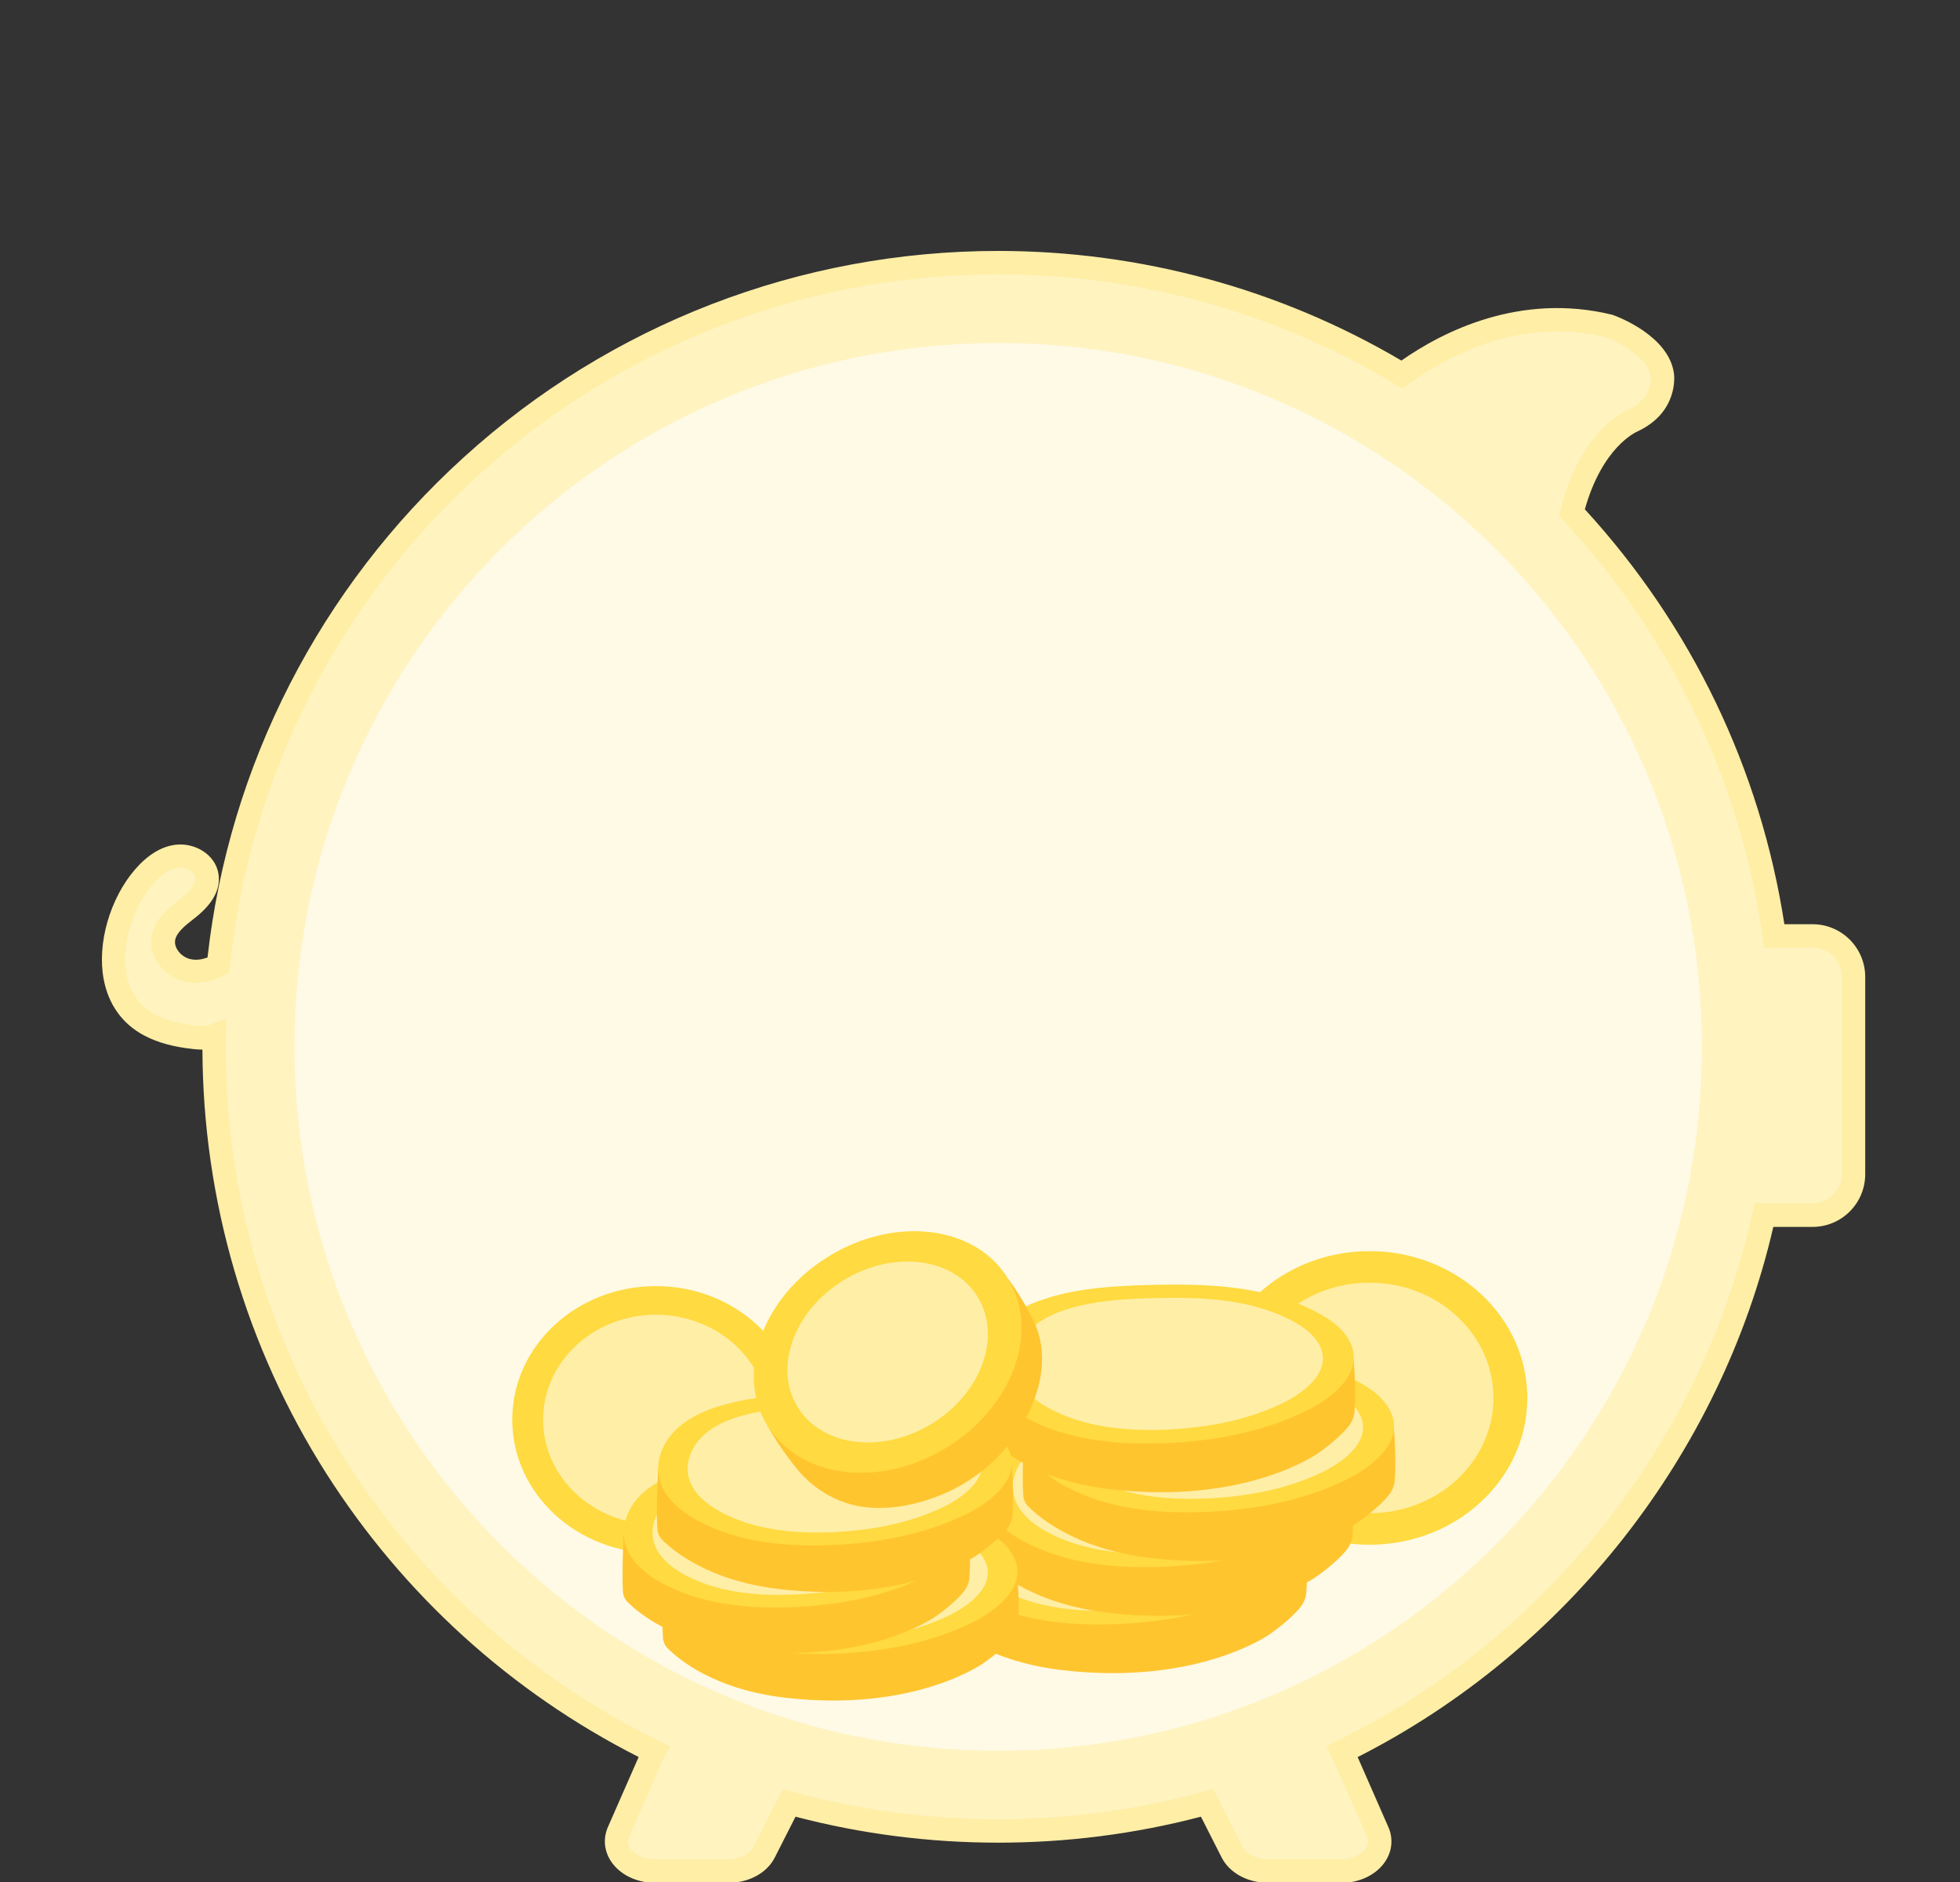 <svg width="250" height="240" viewBox="0 0 250 240" fill="none" xmlns="http://www.w3.org/2000/svg">
<rect x="0" y="0" width="250" height="240" fill="#333333" stroke="none"/>
<g clip-path="url(#clip0_376_84357)">
<g clip-path="url(#clip1_376_84357)">
<path d="M231.21 119.35H226.33C223.4 98.63 214.11 79.96 200.51 65.35C202.92 55.75 208.28 53.63 208.28 53.63C212.55 51.62 212.05 47.86 212.05 47.86C211.55 43.84 205.27 41.58 205.27 41.58C193.67 38.76 184.05 43.93 178.84 47.77C163.78 38.71 146.16 33.5 127.32 33.5C75.61 33.5 33.06 72.76 27.86 123.1C26.65 123.74 25.27 124.06 23.94 123.76C22.09 123.34 20.52 121.49 20.86 119.62C21.15 117.97 22.66 116.87 23.98 115.83C25.3 114.79 26.64 113.35 26.39 111.69C26.13 110.02 24.23 108.99 22.55 109.21C20.87 109.43 19.47 110.57 18.36 111.84C14.03 116.84 12.15 127.04 19.09 130.72C20.85 131.65 22.84 132.07 24.82 132.29C25.66 132.38 26.55 132.42 27.33 132.11C27.33 132.57 27.31 133.04 27.31 133.5C27.31 172.98 50.19 207.12 83.42 223.37C83.37 223.46 83.31 223.54 83.28 223.63L78.9 233.6C77.82 236.05 80.17 238.6 83.51 238.6H92.94C94.94 238.6 96.73 237.65 97.47 236.21L100.68 229.91C109.16 232.25 118.1 233.5 127.32 233.5C136.54 233.5 145.48 232.24 153.96 229.91L157.17 236.21C157.9 237.65 159.7 238.6 161.7 238.6H171.13C174.47 238.6 176.82 236.05 175.74 233.6L171.36 223.63C171.32 223.54 171.26 223.46 171.22 223.37C198.25 210.15 218.43 185.09 225.02 154.95H231.22C234.09 154.95 236.44 152.6 236.44 149.73V124.57C236.44 121.7 234.09 119.35 231.22 119.35H231.21Z" fill="#FFF3C0"/>
<path d="M171.13 240.1H161.7C159.13 240.1 156.83 238.84 155.83 236.89L153.18 231.67C136.35 236.09 118.29 236.09 101.47 231.67L98.82 236.89C97.83 238.84 95.53 240.1 92.95 240.1H83.52C81.17 240.1 79.03 239.04 77.92 237.34C77.05 236.01 76.91 234.42 77.54 232.99L81.46 224.06C65.21 215.82 51.47 203.36 41.65 187.95C31.36 171.79 25.89 153.09 25.82 133.85C25.42 133.85 25.03 133.82 24.66 133.78C22.08 133.5 20.09 132.95 18.39 132.05C15.61 130.58 13.82 128.09 13.22 124.85C12.37 120.33 14.02 114.58 17.23 110.87C18.83 109.02 20.56 107.96 22.36 107.73C24.7 107.42 27.47 108.86 27.87 111.47C28.16 113.37 27.17 115.23 24.91 117.02L24.68 117.2C23.61 118.04 22.51 118.9 22.34 119.9C22.17 120.88 23.11 122.05 24.28 122.31C25.07 122.49 25.84 122.34 26.47 122.1C29.21 97.6 40.8 74.97 59.15 58.32C77.84 41.34 102.05 32 127.32 32C145.45 32 163.21 36.83 178.75 45.98C184.01 42.3 193.85 37.27 205.61 40.13L205.76 40.18C206.49 40.44 212.92 42.89 213.52 47.68C213.55 47.87 214.11 52.55 208.9 55C208.65 55.11 204.39 56.99 202.15 64.95C215.76 79.8 224.54 98.05 227.6 117.86H231.19C234.9 117.86 237.91 120.87 237.91 124.58V149.74C237.91 153.45 234.9 156.46 231.19 156.46H226.19C219.48 185.45 199.78 210.56 173.17 224.07L177.09 233C177.72 234.43 177.58 236.02 176.71 237.35C175.6 239.05 173.45 240.11 171.11 240.11L171.13 240.1ZM154.75 228.13L158.51 235.52C158.99 236.46 160.27 237.09 161.7 237.09H171.13C172.45 237.09 173.67 236.54 174.22 235.69C174.54 235.2 174.59 234.7 174.36 234.19L169.9 224.09L169.13 222.71L170.55 222.01C197.37 208.89 217.18 183.69 223.54 154.62L223.8 153.44H231.2C233.25 153.44 234.92 151.77 234.92 149.72V124.56C234.92 122.51 233.25 120.84 231.2 120.84H225.01L224.83 119.55C222 99.58 213.21 81.19 199.4 66.37L198.84 65.77L199.04 64.98C201.61 54.75 207.46 52.33 207.71 52.23C210.74 50.8 210.57 48.31 210.54 48.03C210.23 45.54 206.37 43.59 204.81 43.01C193.63 40.33 184.29 45.59 179.7 48.97L178.89 49.56L178.03 49.04C162.76 39.84 145.22 34.98 127.3 34.98C102.78 34.98 79.28 44.05 61.13 60.51C43.11 76.86 31.82 99.14 29.33 123.23L29.25 124.02L28.54 124.4C26.89 125.28 25.18 125.56 23.59 125.2C20.84 124.58 18.9 121.9 19.36 119.33C19.74 117.21 21.44 115.87 22.8 114.8L23.02 114.62C23.94 113.89 25.02 112.82 24.87 111.88C24.76 111.14 23.68 110.54 22.71 110.66C21.66 110.79 20.57 111.51 19.47 112.79C16.86 115.81 15.46 120.63 16.14 124.26C16.58 126.6 17.8 128.32 19.77 129.37C21.12 130.09 22.77 130.53 24.96 130.77C25.57 130.84 26.27 130.88 26.76 130.69L28.84 129.87L28.8 132.49C28.8 132.82 28.79 133.15 28.79 133.49C28.79 152.28 34.1 170.56 44.15 186.33C53.93 201.69 67.73 214.03 84.06 222.02L85.48 222.72L84.63 224.24L80.25 234.2C80.03 234.71 80.08 235.21 80.39 235.7C80.94 236.55 82.16 237.1 83.48 237.1H92.91C94.34 237.1 95.62 236.47 96.1 235.53L99.86 228.14L101.04 228.47C118.08 233.17 136.48 233.17 153.53 228.47L154.71 228.14L154.75 228.13Z" fill="#FFEEA6"/>
<path d="M127.32 223.26C176.893 223.26 217.08 183.073 217.08 133.5C217.08 83.927 176.893 43.74 127.32 43.74C77.747 43.74 37.56 83.927 37.56 133.5C37.56 183.073 77.747 223.26 127.32 223.26Z" fill="#FFFAE6"/>
<path d="M174.68 196.991C185.798 196.991 194.81 188.61 194.81 178.271C194.81 167.932 185.798 159.551 174.68 159.551C163.563 159.551 154.55 167.932 154.55 178.271C154.55 188.61 163.563 196.991 174.68 196.991Z" fill="#FFDA40"/>
<path d="M174.68 192.97C183.412 192.97 190.49 186.389 190.49 178.27C190.49 170.152 183.412 163.57 174.68 163.57C165.948 163.57 158.87 170.152 158.87 178.27C158.87 186.389 165.948 192.97 174.68 192.97Z" fill="#FFEEA6"/>
<path d="M83.66 198.07C93.778 198.07 101.98 190.445 101.98 181.04C101.98 171.634 93.778 164.01 83.66 164.01C73.543 164.01 65.34 171.634 65.34 181.04C65.34 190.445 73.543 198.07 83.66 198.07Z" fill="#FFDA40"/>
<path d="M83.66 194.42C91.608 194.42 98.05 188.43 98.05 181.04C98.05 173.651 91.608 167.66 83.66 167.66C75.713 167.66 69.27 173.651 69.27 181.04C69.27 188.43 75.713 194.42 83.66 194.42Z" fill="#FFEEA6"/>
<path d="M166.52 196.52C166.78 200.04 166.71 202.08 166.62 203.1C166.56 203.74 166.33 204.35 165.94 204.86C164.65 206.54 162.09 208.31 162.09 208.31C162.09 208.31 152.99 214.97 135.65 213C126.13 211.92 121.37 207.9 119.88 206.41C119.5 206.03 119.28 205.54 119.24 205.01C119.05 202.5 119.34 197.02 119.34 197.02L166.51 196.52H166.52Z" fill="#FFC52F"/>
<path d="M126.29 188.989C124.57 189.629 122.94 190.519 121.66 191.799C120.04 193.409 119.04 195.729 119.45 197.959C119.94 200.609 122.24 202.569 124.65 203.859C129.95 206.709 136.21 207.339 142.25 207.119C148.49 206.879 154.77 205.759 160.36 203.039C163.74 201.399 168.35 197.929 165.79 193.749C164.94 192.369 163.56 191.379 162.12 190.589C155.59 186.969 147.72 186.729 140.23 186.939C135.99 187.059 131.7 187.309 127.64 188.539C127.19 188.679 126.74 188.829 126.29 188.989V188.989Z" fill="#FFDA40"/>
<path d="M129.07 190.32C127.64 190.86 126.28 191.59 125.21 192.66C123.86 194 123.03 195.93 123.37 197.78C123.78 199.98 125.7 201.61 127.7 202.68C132.11 205.05 137.33 205.58 142.36 205.39C147.55 205.19 152.79 204.26 157.45 202C160.26 200.63 164.11 197.75 161.97 194.28C161.26 193.13 160.11 192.31 158.92 191.65C153.48 188.64 146.93 188.44 140.69 188.62C137.16 188.72 133.58 188.93 130.2 189.95C129.82 190.06 129.45 190.19 129.08 190.33L129.07 190.32Z" fill="#FFEEA6"/>
<path d="M172.42 189.211C172.68 192.731 172.61 194.771 172.52 195.791C172.46 196.431 172.23 197.041 171.84 197.551C170.55 199.231 167.99 201.001 167.99 201.001C167.99 201.001 158.89 207.661 141.55 205.691C132.03 204.611 127.27 200.591 125.78 199.101C125.4 198.721 125.18 198.231 125.14 197.701C124.95 195.191 125.24 189.711 125.24 189.711L172.41 189.211H172.42Z" fill="#FFC52F"/>
<path d="M132.18 181.68C130.46 182.32 128.83 183.21 127.55 184.49C125.93 186.1 124.93 188.42 125.34 190.65C125.83 193.3 128.13 195.26 130.54 196.55C135.84 199.4 142.1 200.03 148.14 199.81C154.38 199.57 160.66 198.45 166.25 195.73C169.63 194.09 174.24 190.62 171.68 186.44C170.83 185.06 169.45 184.07 168.01 183.28C161.48 179.66 153.61 179.42 146.12 179.63C141.88 179.75 137.59 180 133.53 181.23C133.08 181.37 132.63 181.52 132.18 181.68V181.68Z" fill="#FFDA40"/>
<path d="M134.96 183.021C133.53 183.561 132.17 184.291 131.1 185.361C129.75 186.701 128.92 188.631 129.26 190.481C129.67 192.681 131.59 194.311 133.59 195.381C138 197.751 143.22 198.281 148.25 198.091C153.44 197.891 158.68 196.961 163.34 194.701C166.15 193.331 170 190.451 167.86 186.981C167.15 185.831 166 185.011 164.81 184.351C159.37 181.341 152.82 181.141 146.58 181.321C143.05 181.421 139.47 181.631 136.09 182.651C135.71 182.761 135.34 182.891 134.97 183.031L134.96 183.021Z" fill="#FFEEA6"/>
<path d="M177.8 182.221C178.06 185.741 177.99 187.781 177.9 188.801C177.84 189.441 177.61 190.051 177.22 190.561C175.93 192.241 173.37 194.011 173.37 194.011C173.37 194.011 164.27 200.671 146.93 198.701C137.41 197.621 132.65 193.601 131.16 192.111C130.78 191.731 130.56 191.241 130.52 190.711C130.33 188.201 130.62 182.721 130.62 182.721L177.79 182.221H177.8Z" fill="#FFC52F"/>
<path d="M137.56 174.69C135.84 175.33 134.21 176.22 132.93 177.5C131.31 179.11 130.31 181.43 130.72 183.66C131.21 186.31 133.51 188.27 135.92 189.56C141.22 192.41 147.48 193.04 153.52 192.82C159.76 192.58 166.04 191.46 171.63 188.74C175.01 187.1 179.62 183.63 177.06 179.45C176.21 178.07 174.83 177.08 173.39 176.29C166.86 172.67 158.99 172.43 151.5 172.64C147.26 172.76 142.97 173.01 138.91 174.24C138.46 174.38 138.01 174.53 137.56 174.69V174.69Z" fill="#FFDA40"/>
<path d="M140.34 176.03C138.91 176.57 137.55 177.3 136.48 178.37C135.13 179.71 134.3 181.64 134.64 183.49C135.05 185.69 136.97 187.32 138.97 188.39C143.38 190.76 148.6 191.29 153.63 191.1C158.82 190.9 164.06 189.97 168.72 187.71C171.53 186.34 175.38 183.46 173.24 179.99C172.53 178.84 171.38 178.02 170.19 177.36C164.75 174.35 158.2 174.15 151.96 174.33C148.43 174.43 144.85 174.64 141.47 175.66C141.09 175.77 140.72 175.9 140.35 176.04L140.34 176.03Z" fill="#FFEEA6"/>
<path d="M172.67 173.451C172.93 176.971 172.86 179.011 172.77 180.031C172.71 180.671 172.48 181.281 172.09 181.791C170.8 183.471 168.24 185.241 168.24 185.241C168.24 185.241 159.14 191.901 141.8 189.931C132.28 188.851 127.52 184.831 126.03 183.341C125.65 182.961 125.43 182.471 125.39 181.941C125.2 179.431 125.49 173.951 125.49 173.951L172.66 173.451H172.67Z" fill="#FFC52F"/>
<path d="M132.44 165.921C130.72 166.561 129.09 167.451 127.81 168.731C126.19 170.341 125.19 172.661 125.6 174.891C126.09 177.541 128.39 179.501 130.8 180.791C136.1 183.641 142.36 184.271 148.4 184.051C154.64 183.811 160.92 182.691 166.51 179.971C169.89 178.331 174.5 174.861 171.94 170.681C171.09 169.301 169.71 168.311 168.27 167.521C161.74 163.901 153.87 163.661 146.38 163.871C142.14 163.991 137.85 164.241 133.79 165.471C133.34 165.611 132.89 165.761 132.44 165.921V165.921Z" fill="#FFDA40"/>
<path d="M135.22 167.251C133.79 167.791 132.43 168.521 131.36 169.591C130.01 170.931 129.18 172.861 129.52 174.711C129.93 176.911 131.85 178.541 133.85 179.611C138.26 181.981 143.48 182.511 148.51 182.321C153.7 182.121 158.94 181.191 163.6 178.931C166.41 177.561 170.26 174.681 168.12 171.211C167.41 170.061 166.26 169.241 165.07 168.581C159.63 165.571 153.08 165.371 146.84 165.551C143.31 165.651 139.73 165.861 136.35 166.881C135.97 166.991 135.6 167.121 135.23 167.261L135.22 167.251Z" fill="#FFEEA6"/>
<path d="M129.76 200.76C130.01 204.12 129.94 206.08 129.86 207.05C129.81 207.66 129.59 208.24 129.21 208.73C127.98 210.34 125.53 212.03 125.53 212.03C125.53 212.03 116.83 218.4 100.25 216.51C91.14 215.47 86.6 211.64 85.17 210.21C84.81 209.85 84.6 209.38 84.56 208.87C84.38 206.47 84.66 201.23 84.66 201.23L129.76 200.76V200.76Z" fill="#FFC52F"/>
<path d="M91.29 193.551C89.65 194.171 88.09 195.011 86.86 196.241C85.31 197.781 84.36 200.001 84.75 202.131C85.22 204.661 87.42 206.531 89.72 207.771C94.79 210.501 100.77 211.101 106.55 210.881C112.51 210.651 118.52 209.581 123.87 206.981C127.1 205.411 131.51 202.091 129.06 198.101C128.25 196.781 126.93 195.831 125.56 195.081C119.32 191.621 111.79 191.391 104.63 191.591C100.57 191.711 96.47 191.951 92.59 193.121C92.16 193.251 91.73 193.391 91.3 193.551H91.29Z" fill="#FFDA40"/>
<path d="M93.95 194.83C92.58 195.34 91.28 196.05 90.26 197.06C88.97 198.34 88.17 200.19 88.5 201.96C88.89 204.06 90.73 205.62 92.64 206.65C96.86 208.92 101.85 209.42 106.65 209.24C111.62 209.05 116.62 208.16 121.08 206C123.77 204.69 127.44 201.94 125.4 198.62C124.72 197.52 123.62 196.74 122.48 196.11C117.28 193.24 111.01 193.04 105.04 193.21C101.66 193.31 98.24 193.51 95.01 194.48C94.65 194.59 94.29 194.71 93.94 194.84L93.95 194.83Z" fill="#FFEEA6"/>
<path d="M123.55 195.08C123.8 198.36 123.73 200.27 123.64 201.22C123.59 201.82 123.37 202.38 123.01 202.86C121.81 204.43 119.42 206.08 119.42 206.08C119.42 206.08 110.94 212.3 94.76 210.45C85.88 209.44 81.45 205.7 80.05 204.3C79.7 203.95 79.49 203.49 79.46 202.99C79.29 200.65 79.55 195.54 79.55 195.54L123.55 195.08V195.08Z" fill="#FFC52F"/>
<path d="M86.02 188.05C84.42 188.65 82.9 189.48 81.7 190.67C80.19 192.17 79.26 194.34 79.64 196.42C80.1 198.89 82.25 200.72 84.49 201.92C89.43 204.58 95.27 205.17 100.9 204.96C106.72 204.74 112.58 203.69 117.79 201.15C120.94 199.62 125.24 196.38 122.85 192.48C122.06 191.19 120.77 190.27 119.43 189.53C113.34 186.16 106 185.93 99.01 186.13C95.05 186.24 91.05 186.48 87.27 187.62C86.85 187.75 86.43 187.89 86.01 188.04L86.02 188.05Z" fill="#FFDA40"/>
<path d="M88.61 189.301C87.27 189.801 86.01 190.491 85.01 191.481C83.75 192.731 82.98 194.531 83.3 196.261C83.68 198.311 85.47 199.831 87.34 200.831C91.46 203.041 96.32 203.531 101.01 203.351C105.86 203.171 110.74 202.301 115.08 200.191C117.71 198.921 121.29 196.231 119.3 192.991C118.64 191.921 117.57 191.151 116.45 190.541C111.38 187.741 105.27 187.551 99.44 187.711C96.14 187.801 92.81 188.001 89.66 188.951C89.31 189.061 88.96 189.171 88.61 189.301V189.301Z" fill="#FFEEA6"/>
<path d="M129.05 186.91C129.3 190.27 129.23 192.23 129.15 193.2C129.1 193.81 128.88 194.39 128.5 194.88C127.27 196.49 124.82 198.18 124.82 198.18C124.82 198.18 116.12 204.55 99.54 202.66C90.43 201.62 85.89 197.79 84.46 196.36C84.1 196 83.89 195.53 83.85 195.02C83.67 192.62 83.95 187.38 83.95 187.38L129.05 186.91V186.91Z" fill="#FFC52F"/>
<path d="M90.57 179.711C88.93 180.331 87.37 181.171 86.14 182.401C84.59 183.941 83.64 186.161 84.03 188.291C84.5 190.821 86.7 192.691 89 193.931C94.07 196.661 100.05 197.261 105.83 197.041C111.79 196.811 117.8 195.741 123.15 193.141C126.38 191.571 130.79 188.251 128.34 184.261C127.53 182.941 126.21 181.991 124.84 181.241C118.6 177.781 111.07 177.551 103.91 177.751C99.85 177.871 95.75 178.111 91.87 179.281C91.44 179.411 91.01 179.551 90.58 179.711H90.57Z" fill="#FFDA40"/>
<path d="M93.23 180.99C91.86 181.5 90.56 182.21 89.54 183.22C88.25 184.5 87.45 186.35 87.78 188.12C88.17 190.22 90.01 191.78 91.92 192.81C96.14 195.08 101.13 195.58 105.93 195.4C110.9 195.21 115.9 194.32 120.36 192.16C123.05 190.85 126.72 188.1 124.68 184.78C124 183.68 122.9 182.9 121.76 182.27C116.56 179.4 110.29 179.2 104.32 179.37C100.94 179.47 97.52 179.67 94.29 180.64C93.93 180.75 93.57 180.87 93.22 181L93.23 180.99Z" fill="#FFEEA6"/>
<path d="M97.86 181.75C99.73 185.17 102.08 187.82 102.08 187.82C104.2 190.2 107.21 191.84 110.37 192.2C113.26 192.53 116.2 192.02 118.93 191.06C120.2 190.61 121.44 190.06 122.62 189.38C125.19 187.9 127.45 185.9 129.2 183.51C132.31 179.25 134.27 173.35 131.78 168.33C130.87 166.5 129.8 164.72 128.59 163.08L97.87 181.76L97.86 181.75Z" fill="#FFC52F"/>
<path d="M120.668 184.654C129.152 179.494 132.696 169.829 128.583 163.068C124.47 156.306 114.259 155.008 105.775 160.168C97.291 165.328 93.747 174.993 97.86 181.755C101.973 188.516 112.184 189.815 120.668 184.654Z" fill="#FFDA40"/>
<path d="M118.803 181.588C125.154 177.724 127.804 170.485 124.721 165.417C121.639 160.349 113.992 159.373 107.64 163.236C101.289 167.099 98.639 174.339 101.722 179.406C104.804 184.474 112.452 185.451 118.803 181.588Z" fill="#FFEEA6"/>
</g>
</g>
<defs>
<clipPath id="clip0_376_84357">
<rect width="250" height="240" fill="white"/>
</clipPath>
<clipPath id="clip1_376_84357">
<rect width="224.92" height="208.1" fill="white" transform="translate(13 32)"/>
</clipPath>
</defs>
</svg>

